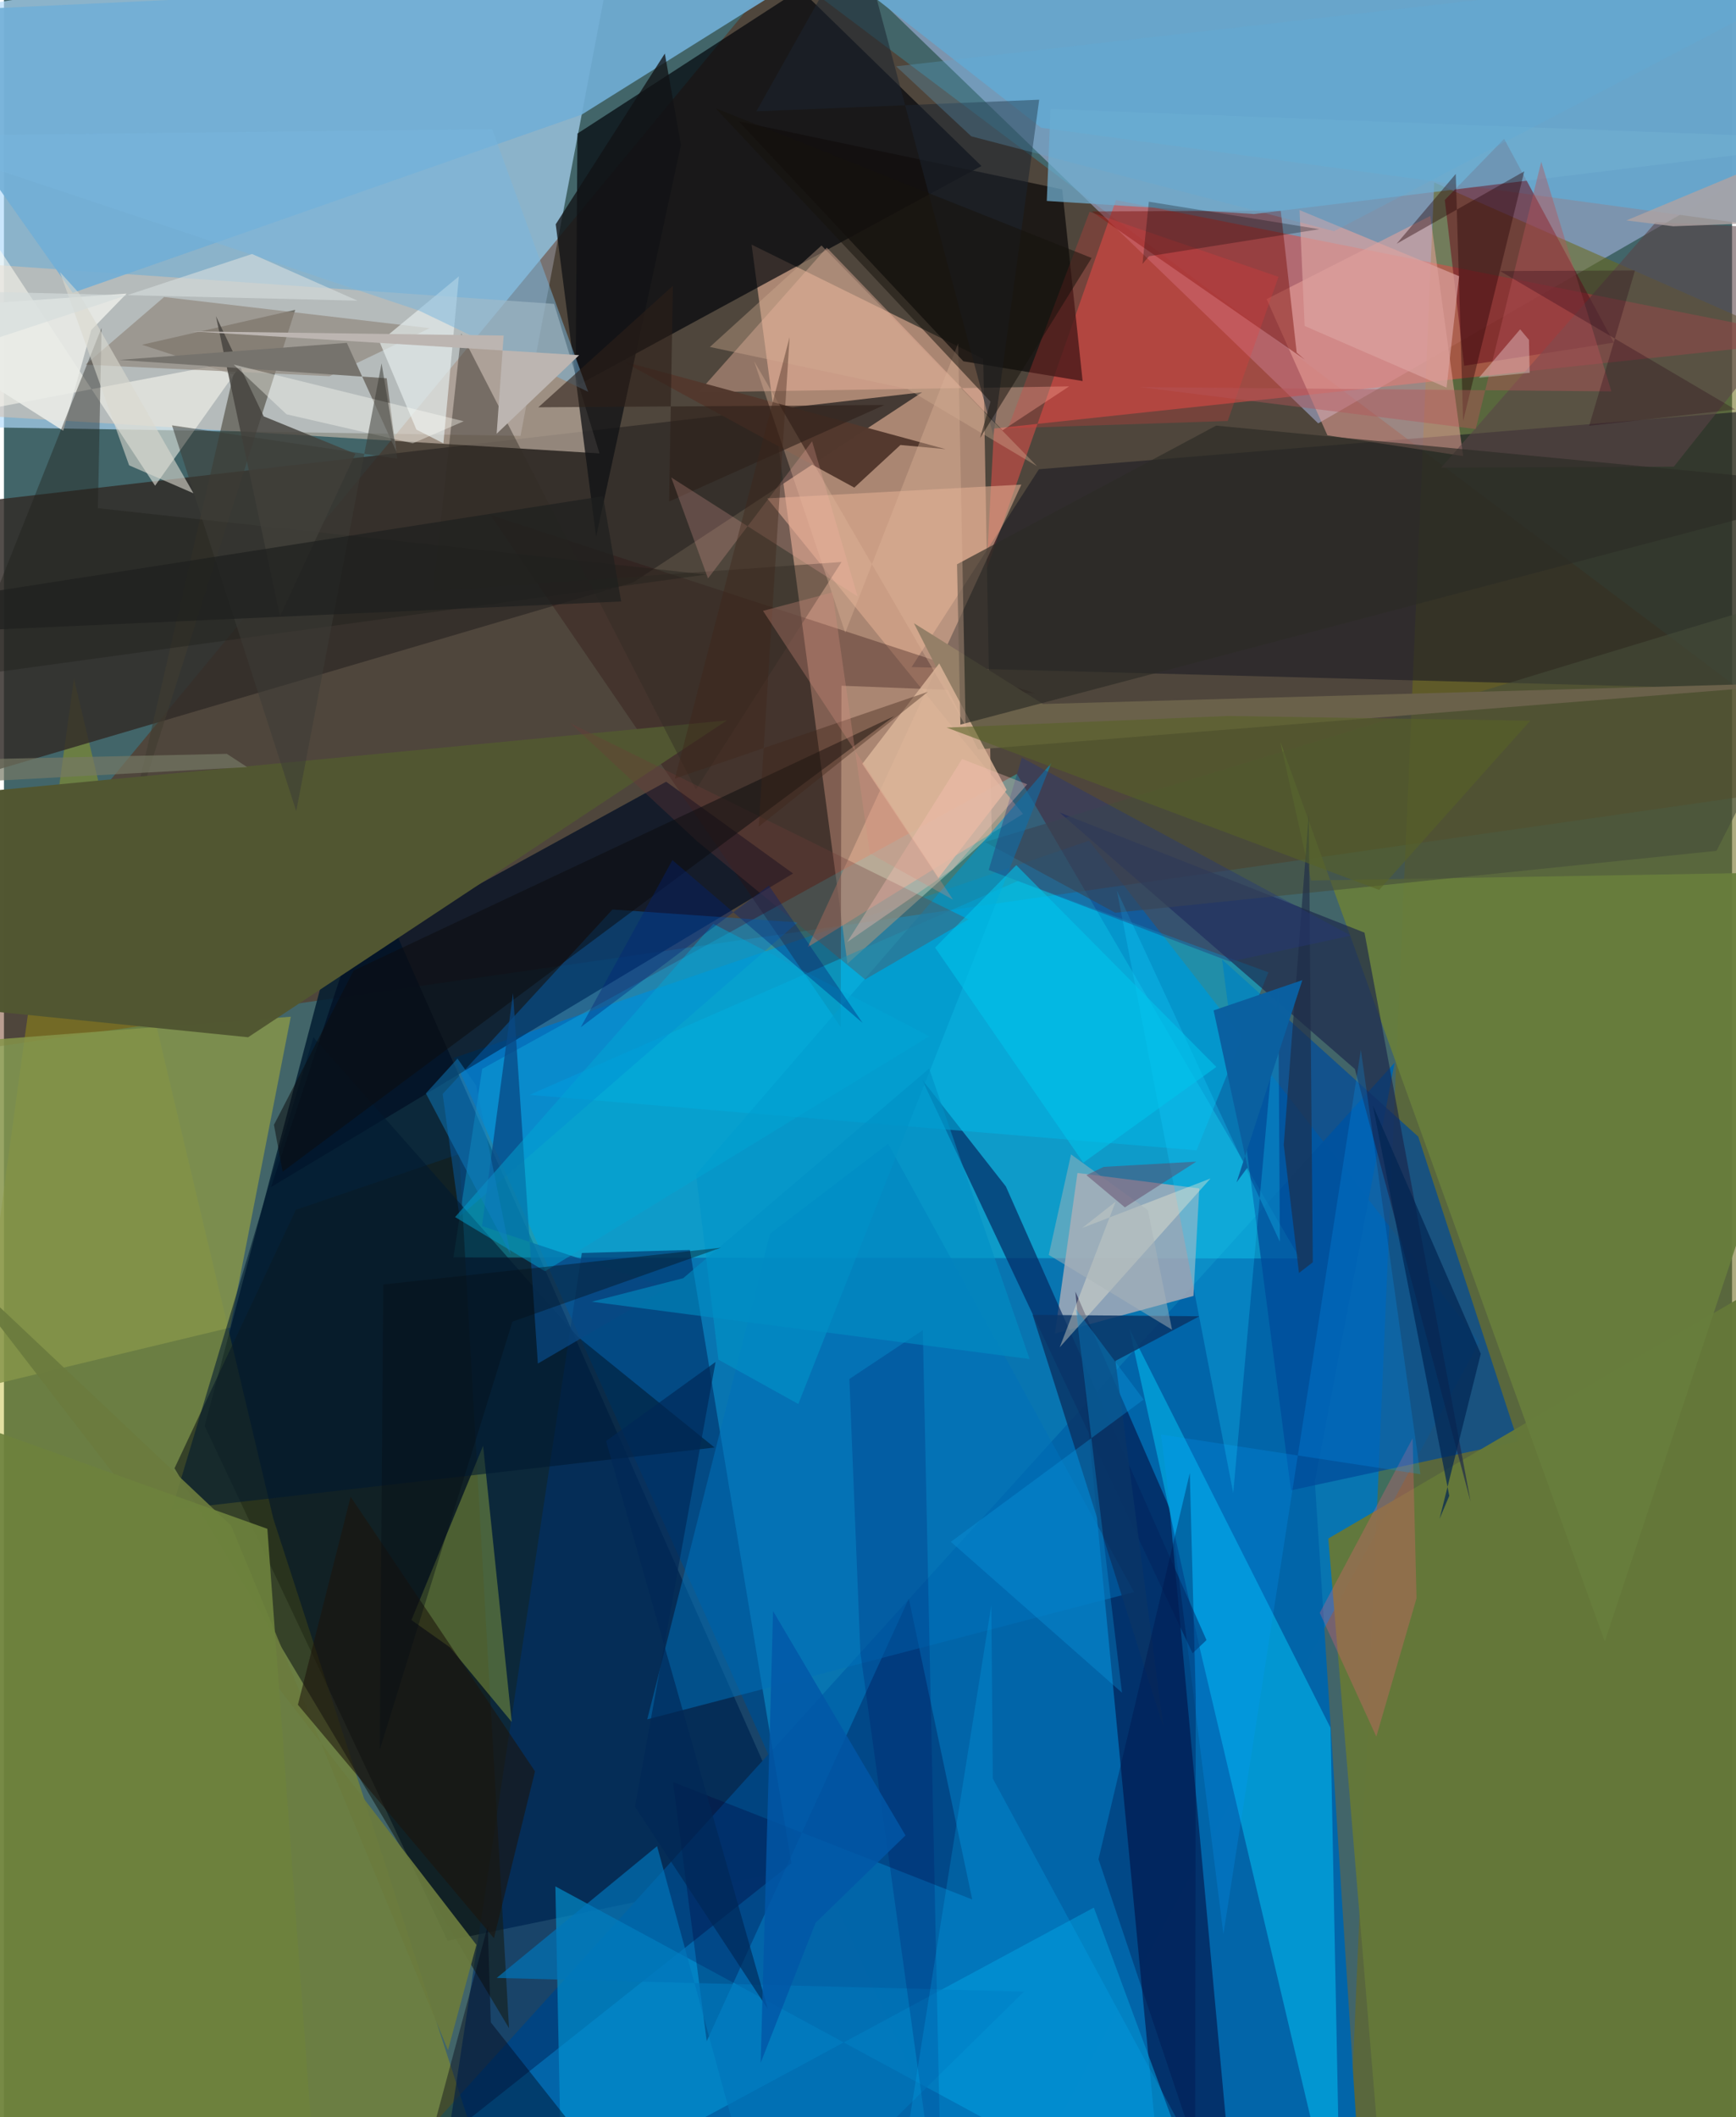 <svg xmlns="http://www.w3.org/2000/svg" width="228" height="278" viewBox="0 0 836 1024"><path fill="#426569" d="M0 0h836v1024H0z"/><path fill="#0177bb" fill-opacity=".882" d="M713.791 649.058L524.924 406.634l-307.32 105.044L477.04 1086z"/><path fill="#afd9fa" fill-opacity=".667" d="M-62 10.468V205.83l311.896 4.979 49.079-257.568z"/><path fill="#601f00" fill-opacity=".431" d="M403.464-48.556L314.354-62 898 377.197-62 514.574z"/><path fill="#bfcafe" fill-opacity=".459" d="M898 53.613L635.784 204.762 394.24-28.507 898-62z"/><path fill="#021c31" fill-opacity=".831" d="M97.09 689.717l74.055-280.352 218.327 493.27-174.877 36.028z"/><path fill="#c89b83" fill-opacity=".757" d="M361.681 118.315l46.373 347.794 69.805-62.58-4.089-229.955z"/><path fill="#6b6a1b" fill-opacity=".561" d="M691.925 88.263L898 179.119l-31.04 851.784-216.001 6.235z"/><path fill="#0265a9" fill-opacity=".992" d="M634.177 716.511l20.1 310.926-472.763 28.97L672.745 514.04z"/><path fill="#b2ab00" fill-opacity=".365" d="M33.855 328.138L-62 1027.508l299.11 36.442-106.75-329.27z"/><path fill="#d74f49" fill-opacity=".592" d="M475.368 275.349l3.594-68.084 399.847-42.891-340.885-67.598z"/><path fill="#1df3ff" fill-opacity=".306" d="M231.363 516.97L490.02 374.32l136.977 234.403-409.554-.555z"/><path fill="#01030a" fill-opacity=".682" d="M472.88 80.289L276.512 186.885l.94-122.293L385.18-5.207z"/><path fill="#322c28" fill-opacity=".835" d="M444.219 189.71l-499.112 57.86L-62 389.586l366.499-107.955z"/><path fill="#1f2025" fill-opacity=".651" d="M895.615 194.626L898 334.8l-458.912-12.157 61.597-95.691z"/><path fill="#020f24" fill-opacity=".753" d="M165.986 462.716L129.19 574.152l252.533-151.685-61.38-44.376z"/><path fill="#acacb8" fill-opacity=".816" d="M575.443 626.794l2.825-51.984-58.927-7.483-10.923 77.694z"/><path fill="#040031" fill-opacity=".506" d="M596.567 1084.41l-32.67-354.959-45.568-104.734 44.018 460.645z"/><path fill="#d0bfb1" fill-opacity=".6" d="M266.157 146.983L-62 124.133l41.011 76.32 309.081 18.83z"/><path fill="#003069" fill-opacity=".624" d="M215.008 1032.88l165.927-131.627-49.095-296.696-52.29 1.452z"/><path fill="#004a99" fill-opacity=".718" d="M684.197 549.736l48.27 147.386L622.63 720.81 589.3 464.077z"/><path fill="#04cfff" fill-opacity=".471" d="M578.514 797.226L646.692 1086l-4.955-250.337-97.274-192.94z"/><path fill="#120e0e" fill-opacity=".792" d="M464.162 174.75l57.672 9.566-9.883-92.717L355.51 58.728z"/><path fill="#68a6cc" fill-opacity=".976" d="M501.759 61.78L898 115.828 867.38-3.315 343.337-62z"/><path fill="#71aed6" fill-opacity=".902" d="M-62 6.695l95.252 134.949 246.233-86.201L391.67-14.745z"/><path fill="#869549" fill-opacity=".847" d="M109.395 642.118l-116.643 28.03-39.337-164.13 185.342-14.258z"/><path fill="#151c17" fill-opacity=".608" d="M220.28 558.175l-79.083 26.983L82.51 710.149l161.823 270.798z"/><path fill="#e0ad92" fill-opacity=".592" d="M369.272 241.042l123.715 152.62-104.133 64.43 103.325-223.71z"/><path fill="#eda49b" fill-opacity=".529" d="M610.841 144.661l29.416 65.888 65.657 10.027-15.89-116.134z"/><path fill="#657839" fill-opacity=".965" d="M845.523 624.347L898 1061.23l-230.584 5.009-26.73-322.109z"/><path fill="#413d30" fill-opacity=".565" d="M140.9 149.85l-74.114 16.885L111 181.208l-53.142 229.92z"/><path fill="#0294d1" fill-opacity=".639" d="M527.259 922.633l-257.485 138.784-3.01-149.036L587.65 1086z"/><path fill="#6d131f" fill-opacity=".557" d="M706.39 176.91l-9.342-80.2 28.693-29.558 53.058 98.543z"/><path fill="#8ca342" fill-opacity=".478" d="M245.653 832.854l-29.974-36.143-18.547-13.137 34.666-84.283z"/><path fill="#022761" fill-opacity=".675" d="M484.697 573.844l-40.586-51.782 130.922 277.564 6.726-6.37z"/><path fill="#687e3c" fill-opacity=".937" d="M774.435 793.916L898 421.306l-265.636 4.562-14.88-66.973z"/><path fill="#fefbf2" fill-opacity=".541" d="M-27.925 201.631L-62 29.614l135.11 205.3 43.12-60.766z"/><path fill="#2f100f" fill-opacity=".333" d="M404.81 496.743L235.49 249.178l263.212 86.1-93.53-3.609z"/><path fill="#525732" fill-opacity=".996" d="M-62 483.44l180.114 18.244 231.633-153.248-399.388 38.222z"/><path fill="#00b7e7" fill-opacity=".502" d="M254.272 529.544l236.286-103.488 121.151 44.21-34.773 86.094z"/><path fill="#1a244a" fill-opacity=".635" d="M653.515 517.036l-142.838-124.05 147.517 58.1 51.33 275.22z"/><path fill="#740701" fill-opacity=".427" d="M629.244 173.87l-3.851-3.317-7.717-68.644-91.48.368z"/><path fill="#0071d2" fill-opacity=".373" d="M220.381 588.444l-8.147-59.323 82.152-89.223 89.592 6.235z"/><path fill="#fcbfa7" fill-opacity=".388" d="M336.043 189.713l179.273-2.837-32.238 21.242-85.018-88.33z"/><path fill="#00003a" fill-opacity=".29" d="M323.688 861.93l144.734 56.773-30.68-145.49-97.763 214.053z"/><path fill="#52382d" fill-opacity=".984" d="M299.044 174.624l156.516 42.62-21.875-2.016-22.309 20.608z"/><path fill="#454c3a" fill-opacity=".592" d="M474.637 407.272l420.93-127.846-67.08 132.097-290.874 29.94z"/><path fill="#001a31" fill-opacity=".569" d="M149.7 501.649L81.193 730.216l262.567-30.101-66.239-53.64z"/><path fill="#6b7b3e" fill-opacity=".929" d="M214.818 991.555l13.75-50.91-256.543-332.931 137.85 130.123z"/><path fill="#0070ba" fill-opacity=".518" d="M546.702 770.023L311.21 831.591l59.413-234.842 57.114-43.527z"/><path fill="#8f857a" fill-opacity=".655" d="M157.46 181.953l-118.027-5.567 38.03-32.722 128.444 15.065z"/><path fill="#6a614a" d="M880.32 329.904l-377.644 10.59-62.466-39.059 31.036 61.001z"/><path fill="#121315" fill-opacity=".773" d="M327.51 70.149l-7.8-44.24-52.78 82.572 19.531 151.204z"/><path fill="#ff5d7d" fill-opacity=".275" d="M683.361 773.025l-19.447 66.902-27.384-59.841 44.941-84.446z"/><path fill="#e4ecec" fill-opacity=".686" d="M199.539 207.796l-17.82-42.396 38.366-31.742-7.484 80.776z"/><path fill="#70aecf" fill-opacity=".737" d="M504.49 97.19l100.215 6.324L898 67.688 506.284 52.721z"/><path fill="#5a4348" fill-opacity=".58" d="M799.082 107.494L695.25 226.198l112.597-.508L898 112.22z"/><path fill="#000012" fill-opacity=".396" d="M235.524 978.145L320.772 1086l-112.052-60.12 25.328-94.268z"/><path fill="#230005" fill-opacity=".388" d="M702.335 84.125l3.576 119.405 29.58-120.664-61.737 35.018z"/><path fill="#332b26" fill-opacity=".443" d="M207.674 285.8l197.51-13.987-70.456 110.045-113.506-220.572z"/><path fill="#0095c9" fill-opacity=".592" d="M334.817 567.964l10.83 89.664 38.647 21.433 122.407-310.056z"/><path fill="#dcb69b" fill-opacity=".816" d="M415.244 369.436l37.216-48.565 32.62 61.14-33.057 42.726z"/><path fill="#6f3b37" fill-opacity=".31" d="M335.107 406.69l-61.149-56.932 192.639 94.9-50.006 29.072z"/><path fill="#0a3567" fill-opacity=".839" d="M537.706 658.22l40.608-21.584-80.67-.684 63.182 198.998z"/><path fill="#eaece8" fill-opacity=".875" d="M59.32 141.997L-62 150.577l90.68 57.768 13.542-48.73z"/><path fill="#1f201b" fill-opacity=".4" d="M339.747 277.892L45.448 245.799l1.762-87.248-67.156 168.76z"/><path fill="#009efe" fill-opacity=".224" d="M559.756 693.84l125.46 19.19-28.781-205.227-66.5 427.691z"/><path fill="#1c140b" fill-opacity=".573" d="M142.206 824.53l94.835 112.894 19.869-80.682-89.192-132.812z"/><path fill="#45423e" fill-opacity=".816" d="M125.655 201.39l-23.116-48.488 30.998 145.153 36.472-78.567z"/><path fill="#2b2c25" fill-opacity=".651" d="M898 235.602l-311.59-29.74-125.342 67.067 1.626 77.546z"/><path fill="#7ab6dd" fill-opacity=".506" d="M236.175 62.48l46.447 127.02-81.79-39.27-252.817-84.438z"/><path fill="#dba3a0" fill-opacity=".69" d="M626.77 101.625l77.19 31.949-6.07 53.914-68.656-29.823z"/><path fill="#ed3b3c" fill-opacity=".247" d="M592.019 203.618l24.566-69.716-91.402-31.457-39.506 104.716z"/><path fill="#76736d" d="M185.149 182.957l4.608 35.295-23.883-52.418-110.1 8.243z"/><path fill="#0175ba" fill-opacity=".667" d="M315.959 892.92l-77.564 63.732 255.14 6.601L368.696 1086z"/><path fill="#000154" fill-opacity=".184" d="M408.996 666.965l5.313 132.367L453.934 1086l-9.416-442.644z"/><path fill="#e2b69a" fill-opacity=".357" d="M461.603 166.055l3.619 184.938-102.302-176.27 44.067 131.288z"/><path fill="#001044" fill-opacity=".337" d="M576.276 1038.57l.28-217.57-2.872-108.57-44.172 186.798z"/><path fill="#14d0ff" fill-opacity=".282" d="M538.4 430.692l78.852 169.873-.752-121.112-21.818 242.65z"/><path fill="#dad8cf" fill-opacity=".6" d="M91.678 238.58L60.55 225.07l-33.482-93.507 9.168 10.13z"/><path fill="#0d0d0e" fill-opacity=".525" d="M134.81 566.703l295.972-220.385-261.598 123.096-38.57 74.628z"/><path fill="#00b1f9" fill-opacity=".227" d="M478.382 860.223L600.457 1086H428.395l49.269-309.557z"/><path fill="#1b242f" fill-opacity=".533" d="M478.67 210.659L413.288-33.884l-49.302 87.748L500.82 48.22z"/><path fill="#002452" fill-opacity=".698" d="M699.201 723.478l-36.934-188.754 52.183 120.051-19.951 79.837z"/><path fill="#094883" fill-opacity=".741" d="M246.268 480.365L231.255 593.01l89.796 29.845-62.765 36.654z"/><path fill="#f5edd3" fill-opacity=".38" d="M583.706 569.987l-62.064 23.94 16.153-12.721-27.052 70.444z"/><path fill="#1f2c47" fill-opacity=".639" d="M633.177 610.522l-6.679 5.157-7.361-61.952 12.108-160.176z"/><path fill="#b65558" fill-opacity=".42" d="M711.997 207.515l31.7-129.296 33.939 111.09-228.15-2.094z"/><path fill="#00a5d5" fill-opacity=".471" d="M261.73 614.858l185.905-113.665-104.454-54.368-124.944 141.83z"/><path fill="#0c9ce2" fill-opacity=".322" d="M540.87 818.693l-82.784-72.97 93.258-68.794-32.783-43.802z"/><path fill="#fffff6" fill-opacity=".369" d="M136.723 200.389l61.043 14.037 24.65-10.677-111.272-27.397z"/><path fill="#000005" fill-opacity=".263" d="M550.795 127.66l3.16-3.739 82.391-13.068-82.485-13.293z"/><path fill="#576126" fill-opacity=".565" d="M456.056 351.91l209.23 78.523 73.11-81.876-146.364-2.255z"/><path fill="#afa3a3" fill-opacity=".8" d="M882.452 65.87l-97.576 40.75 22.703 2.825L898 106.036z"/><path fill="#aab5ba" fill-opacity=".471" d="M553.405 585.301l-37.189-26.955-10.775 48.606 59.647 36.19z"/><path fill="#27387a" fill-opacity=".408" d="M651.625 452.52l-159.203-86.073-16.028 54.333 116.742 44.354z"/><path fill="#2e1f19" fill-opacity=".584" d="M323.62 138.227l-1.833 104.324 104.09-46.647-167.356 1.095z"/><path fill="#00c4ec" fill-opacity=".561" d="M586.516 516.04l-96.786-97.598-39.27 39.88 71.68 104.022z"/><path fill="#3c3c36" fill-opacity=".537" d="M81.294 205.73l109.031 16.124-7.645-46.113-41.28 216.6z"/><path fill="#002755" fill-opacity=".647" d="M291.27 696.957l78.267 274.749-64.254-97.851 38.965-215.127z"/><path fill="#1e201e" fill-opacity=".706" d="M-62 294.923v12.146l360.581-16.154-8.763-50.917z"/><path fill="#d3ae93" fill-opacity=".376" d="M436.894 188.051l62.933 37.472-104.32-106.78-53.998 49.07z"/><path fill="#230114" fill-opacity=".286" d="M789.035 130.815l-65.265.28 113.783 66.952-70.651 7.886z"/><path fill="#bcb5b1" d="M278.254 171.776L90.797 160.269l150.94 2.033-3.386 47.488z"/><path fill="#fef3f7" fill-opacity=".329" d="M737.757 164.382l.356 15.92-24.6 2.423 19.977-23.438z"/><path fill="#624668" fill-opacity=".486" d="M523.678 568.387l18.581 15.571 34.57-22.12-44.831 2.535z"/><path fill="#fdc1b9" fill-opacity=".337" d="M458.991 420.397l-51.052 35.266 55.59-88.545 31.478 12.234z"/><path fill="#0257a7" fill-opacity=".82" d="M366.076 997.71l26.563-67.707 43.498-42.272-64.059-108.48z"/><path fill="#018fc5" fill-opacity=".573" d="M284.34 629.59l44.25-11.365 118.986-101.413 48.605 140.513z"/><path fill="#ffb3a8" fill-opacity=".22" d="M390.956 213.435l-50.357 66.33-17.802-48.852 90.163 57.563z"/><path fill="#6d823d" fill-opacity=".91" d="M-62 671.666l189.42 67.768L152.925 1086h-192.06z"/><path fill="#16130d" fill-opacity=".518" d="M477.284 194.29l-5.075 17.613 53.967-87.13-181.864-72.37z"/><path fill="#402518" fill-opacity=".388" d="M380.075 163.035l-14.931 236.763 81.826-65.187-122.375 41.934z"/><path fill="#0f7fc4" fill-opacity=".471" d="M219.41 511.996l-15.289 16.828 41.012 77.971-16.689-81.78z"/><path fill="#5cacd9" fill-opacity=".263" d="M898-21.09L643.45 111.839 467.971 65.934l-36.359-33.853z"/><path fill="#d6907f" fill-opacity=".31" d="M367.21 295.454l33.611-8.954 18.047 126.245 40.292 22.437z"/><path fill="#060f16" fill-opacity=".392" d="M183.496 621.27l-1.713 225.122 64.188-207.16 100.86-35.76z"/><path fill="#0b60a0" fill-opacity=".992" d="M601.626 564.633l-5.339 7.255 31.827-97.824-42.922 14.633z"/><path fill="#767865" fill-opacity=".69" d="M117.655 371.028l-9.825-6.424-120.012 2.64L-62 380.73z"/><path fill="#002176" fill-opacity=".373" d="M279.048 496.827l90.998-68.53 45.312 66.421-91.99-78.72z"/><path fill="#d5dddd" fill-opacity=".635" d="M-14.737 167.27l134.765-44.42 50.986 22.565-215.408-5.13z"/></svg>